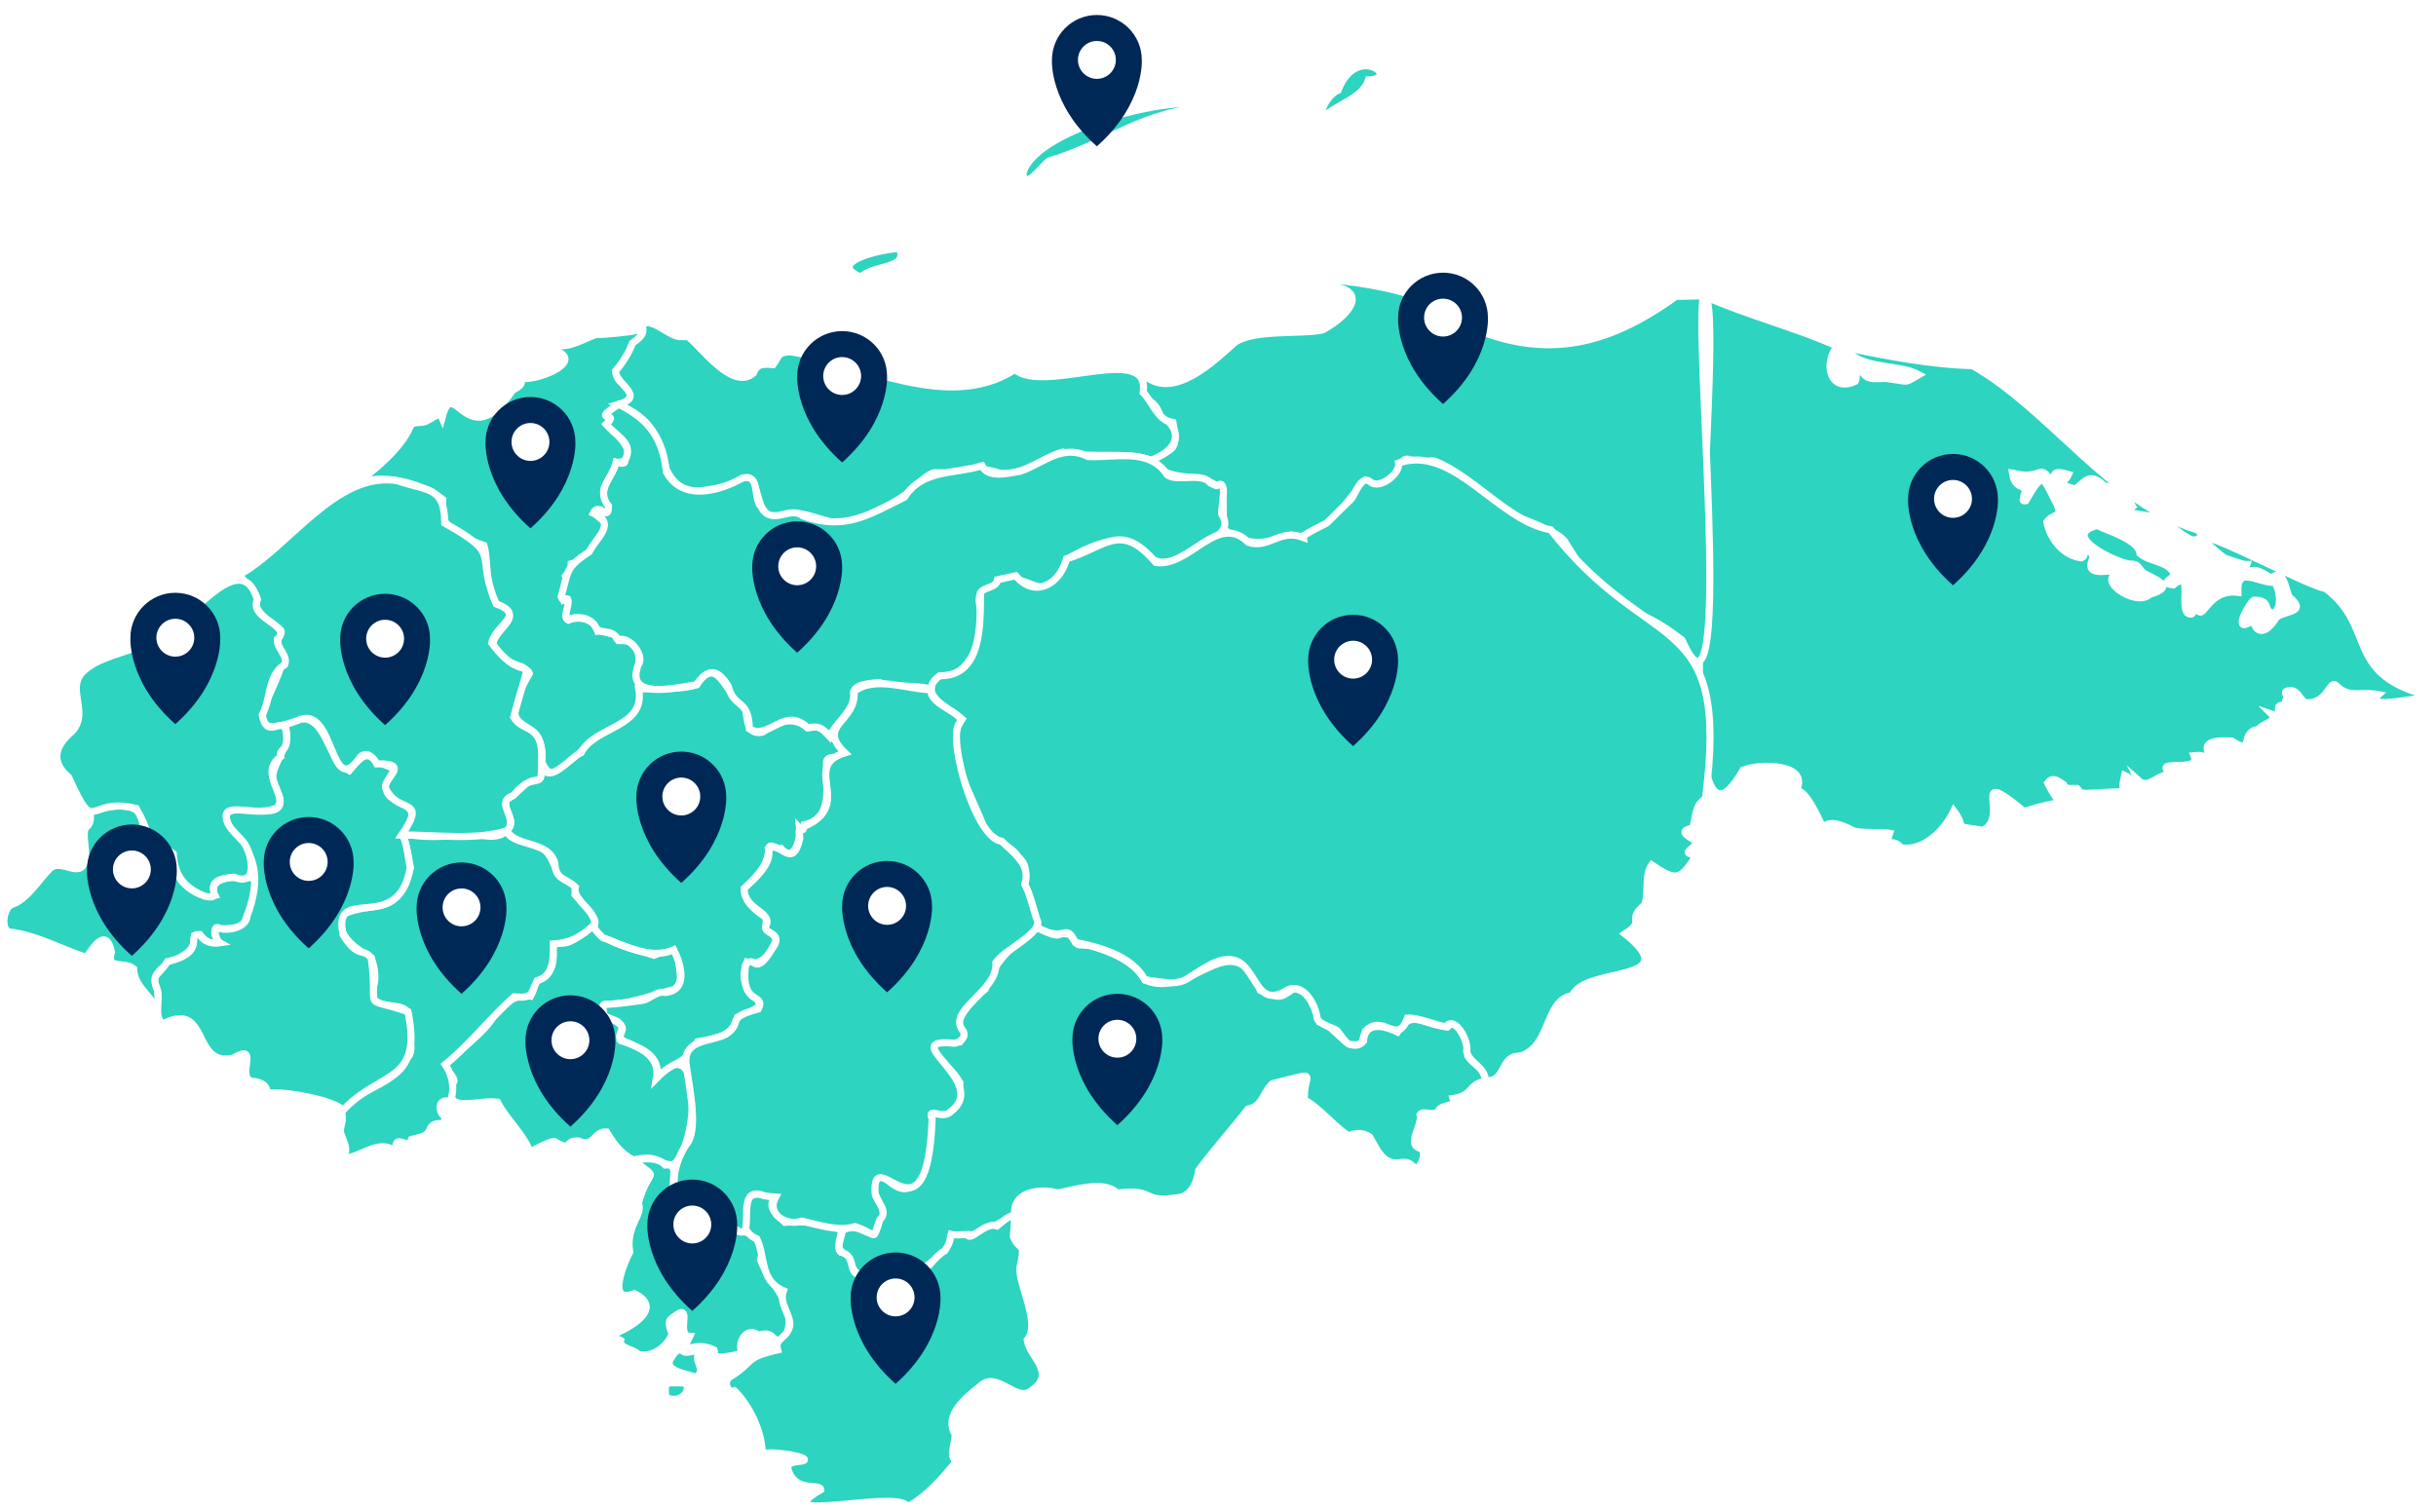 <svg width="4877" height="3027" viewBox="0 0 4877 3027" fill="none" xmlns="http://www.w3.org/2000/svg">
<path d="M708.4 971.7C748.2 942.3 802.1 899.7 821.8 853C826.6 842.1 846.3 849.4 855.2 842.1C863.6 839.3 879.7 823.2 885 836.1C908.7 745.6 934.9 915.7 1026.2 781.4C1035.9 775.8 1050.3 769.7 1041.1 756.5C1065.6 765.8 1164.6 728.7 1119.5 705.4C1116.3 703 1105 694.9 1111.9 691.3C1141.3 697.3 1168.2 678 1194 669.6C1204.1 670.8 1266.8 664.8 1275.3 661.2C1293 624.2 1294.2 673.3 1263.2 695C1252.7 731.2 1211.3 749.3 1255.6 774.2C1272.5 786.7 1258.4 810 1239.9 810C1178.8 849 1245.5 822.5 1215 850.2C1238.3 869.9 1288.6 922.2 1235.1 926.2C1232.7 957.2 1192.1 973.3 1215.8 1003.4C1222.6 1017.1 1220.6 1038 1202.9 1021.1C1165.5 1024.7 1229.5 1043.6 1211.8 1063.3C1185.3 1085 1183.6 1120.8 1143.4 1129.3C1142.2 1145.4 1145.8 1139.4 1132.1 1153.8C1138.5 1170.3 1122.4 1188 1128.1 1201.7C1153.4 1192 1125.3 1235.5 1137.8 1241.9C1159.5 1232.6 1190.1 1239.1 1196.9 1264C1208.6 1262.8 1218.6 1269.6 1230.3 1269.6C1234.7 1274.8 1233.5 1284.1 1243.2 1282.9C1297.5 1280.1 1272.6 1348.1 1280.2 1380.2C1289.9 1427.7 1249.2 1449.8 1213.4 1469.1C1174.4 1468.7 1110.8 1597.8 1085.1 1525.8C1093.1 1417.6 978.1 1490.4 1059.8 1348.4C1057.8 1342 1049.7 1340.3 1045.7 1335.5C910.1 1291.3 1057.8 1246.6 1010.3 1220.9C967.3 1202.8 979.3 1126.4 968.9 1092.2C919.4 1073.7 878 1062.8 886.4 1000.1C845.2 967.2 758.3 944.3 708.4 971.7Z" fill="#2DD4BF" stroke="white" stroke-width="14.173" stroke-miterlimit="10"/>
<path d="M1800.7 497.4C1819.1 539.8 1749.4 528.8 1723.5 554.9C1651.6 524.3 1765.4 498.9 1800.7 497.4Z" fill="#2DD4BF" stroke="white" stroke-width="14.173" stroke-miterlimit="10"/>
<path d="M2047.8 348.2C2069.7 252.1 2391.7 179.5 2414.9 218.1C2300 215.7 2208.9 291.3 2100.8 321.9C2086.5 330.9 2053.3 382.4 2047.8 348.2Z" fill="#2DD4BF" stroke="white" stroke-width="14.173" stroke-miterlimit="10"/>
<path d="M2678.8 180.7C2715.9 85.3 2805.9 158.1 2739.8 160.1C2728.7 196.5 2674.5 209.7 2646.5 236.4C2640.7 219 2662 187.2 2678.8 180.7Z" fill="#2DD4BF" stroke="white" stroke-width="14.173" stroke-miterlimit="10"/>
<path d="M1110.2 2285.8C1100.1 2285 1070.4 2302.3 1061.1 2306.3C1047.4 2270.5 1013.2 2240.7 995.9 2206.9C954.9 2201.3 880.5 2234.6 909 2163.9C908.2 2153 886.5 2137.8 893.7 2129.3C920.2 2101.9 972.9 2065.8 990.2 2031.2C1007.5 2010.7 1033.6 1989 1062.2 1994.6C1077.9 1966.9 1056.6 1972.9 1092.4 1954.4C1121.8 1925 1095.6 1888 1113.7 1885.2C1138.6 1899.3 1168 1865.1 1186.9 1853.4C1212.6 1891.2 1267.8 1899.3 1309.6 1912.9C1340.6 1901.2 1347.4 1886.3 1359.9 1928.2C1359.5 1947.9 1369.6 1967.2 1350.2 1981.3C1306 1992.2 1259.7 2012.3 1212.2 2010.7C1202.1 2011.1 1208.2 2028 1208.2 2033.6C1273 2058.1 1229.9 2063 1243.2 2083.9C1278.2 2093.6 1322 2114.9 1314.4 2157.9C1411.7 2051.7 1397.3 2299.1 1347.8 2332.1C1313.6 2333.3 1320.9 2310 1267.8 2322.9C1241.7 2308.8 1228.8 2290.3 1214.3 2266.6C1187.4 2265 1191.8 2298.4 1158 2284.7C1128.3 2283 1147.2 2307.5 1110.2 2285.8Z" fill="#2DD4BF" stroke="white" stroke-width="14.173" stroke-miterlimit="10"/>
<path d="M1216 2676C1249.4 2665.5 1335.1 2622.1 1269.9 2590.3C1213.6 2612.4 1249.4 2529.2 1260.7 2507C1252.3 2453.5 1288.4 2433 1278 2409.2C1299.7 2331.6 1323 2367.8 1268.7 2323.5C1288 2319.5 1317.4 2316.7 1331.9 2332.8C1375.3 2328.8 1313.4 2397.2 1384.6 2422.5C1422.8 2421.7 1449.8 2445 1479.9 2465.9C1507.3 2463.5 1532.6 2492.8 1522.5 2522.6C1541.8 2574.5 1598.9 2613.1 1573.6 2674.6C1545 2702.8 1555.9 2660.1 1518.1 2673.8C1497.6 2655.7 1475.1 2685.1 1485.1 2707.6C1478.3 2715.7 1417.9 2723.7 1418.7 2708.4C1422.3 2706.8 1432.8 2711.6 1430 2703.6C1382.9 2679.1 1356.4 2728.5 1380.9 2675.9C1350.3 2674.3 1391.8 2601.1 1345.9 2639.3C1334.2 2645.3 1342.7 2662.6 1345.5 2671.1C1336.3 2696.8 1304.9 2720.2 1276.7 2711.3C1268.3 2700.8 1238.9 2700.8 1242.5 2683.9C1235.7 2679.6 1223.3 2680.4 1216 2676ZM1373.3 2769.3C1385.4 2793.4 1351.2 2811.9 1332.7 2796.7C1330.3 2763.7 1332.3 2769.3 1373.3 2769.3ZM1368.1 2706.1C1377.3 2713.7 1407.5 2694.4 1408.3 2708.5C1376.5 2716.9 1421.2 2741.9 1392.2 2758C1377.3 2750.4 1330.3 2747.1 1341.5 2722.2C1347.2 2713.4 1355.2 2696.5 1368.1 2706.1Z" fill="#2DD4BF" stroke="white" stroke-width="14.173" stroke-miterlimit="10"/>
<path d="M22.6 1866.7C-0.7 1867.1 6.5 1817.6 23.4 1811.2C54.8 1801.1 77.3 1760.9 101 1738C124.3 1718.3 165 1764.6 171 1717.9C173.8 1705 164.6 1669.6 171 1658C180.7 1651.6 183.9 1637.1 178.6 1627C209.2 1616.5 266.3 1599.6 284.8 1635.9C280.4 1684.2 363.6 1693.8 351.6 1741.7C359.6 1771.1 401.5 1800.8 430.4 1793.2C413.9 1760.6 462.6 1752.6 484.7 1759.4C544.2 1743.7 494.4 1824.2 490.3 1847.1C471 1873.2 404.2 1841.5 440.8 1888.5C403 1895.7 409.4 1866 390.1 1873.2C395.3 1931.9 287.5 1919.9 315.7 1983.4C316.9 1995.1 317.7 2019.6 316.5 2030.9C308.1 1994.7 269 1979.8 267.4 1939.6C248.9 1924.7 211.1 1942.4 223.2 1906.2C212.3 1856.7 188.2 1894.9 172.9 1917.1C123.9 1901.3 74 1873.1 22.6 1866.7Z" fill="#2DD4BF" stroke="white" stroke-width="14.173" stroke-miterlimit="10"/>
<path d="M685.5 2318.8C700.8 2303.5 685.5 2282.2 681.1 2265.7C682.3 2252 690.4 2236.3 681.1 2223.9C712.1 2182.5 797.8 2168.8 814.6 2118.9C833.1 2104 814.2 2067.8 816.6 2047.7C827.1 2008.3 784.4 2018.3 761.9 2009.9C717.3 1987.8 768.3 1991.4 743.4 1917.8C714.4 1900.9 671.4 1874.8 684.3 1831.3C760.7 1799.5 790.9 1839.7 821.5 1737.2C803.8 1628.2 781.3 1694.6 945.8 1668.4C968.3 1674 996.1 1680.9 1014.6 1663.6C1023 1684.9 1051.2 1684.5 1069.7 1690.5C1117.6 1705.8 1099.1 1750.8 1144.1 1768.1C1153 1772.5 1153 1782.6 1151.3 1791.4C1163 1803.9 1193.1 1832.4 1190.7 1850.9C1162.9 1877 1140 1888.3 1107.8 1890.3C1108.2 1916.9 1108.6 1955.1 1075.6 1963.5C1061.9 1990.4 1068 1999.3 1029.3 1996.1C983 2036.7 939.2 2093.4 891.3 2131.7C906.6 2153.8 911 2182.4 901 2206.1C878.1 2197.3 875.3 2225.4 890.5 2235.9C893.7 2260 872 2241.1 861.9 2258.8C855.5 2277.7 839.4 2276.9 823.7 2281.7C819.3 2296.2 812 2288.1 800.8 2286.5C787.1 2283.7 798.8 2305.8 785.9 2301.4C752.6 2282.6 718.4 2320.8 685.5 2318.8Z" fill="#2DD4BF" stroke="white" stroke-width="14.173" stroke-miterlimit="10"/>
<path d="M4873.3 1395.6C4860 1392 4724.5 1425.4 4761.9 1390.8C4724.9 1384 4706.4 1398 4680.2 1375.9C4662.9 1353.8 4665.3 1408.5 4616.6 1407.3C4600.9 1399.7 4600.9 1377.1 4577.6 1384C4572.4 1387.2 4578.4 1392.9 4580.4 1396.1C4574.4 1400.9 4574.8 1411.8 4574.4 1418.6C4569.2 1415 4567.6 1408.9 4562.3 1415C4558.3 1432.3 4572.4 1438.3 4547.8 1429.9C4562.3 1444.4 4529.7 1448 4522.5 1460.1C4480.7 1466.5 4516.5 1514.4 4467.8 1483.8C4384.1 1479 4437.2 1516.8 4419.1 1524C4416.7 1511.5 4402.6 1511.9 4392.6 1513.1C4408.7 1550.9 4298.9 1515.1 4350 1552.1C4320.2 1545.7 4303.3 1583.1 4280.8 1562.6C4294.1 1589.5 4262.7 1555.8 4253.9 1552.1C4252.3 1560.2 4246.3 1577.8 4253.9 1584.7L4176.7 1588.7C4158.2 1587.5 4167.8 1586.7 4157.8 1578.6C4149.8 1578.2 4134.5 1582.2 4131.7 1571.4C4121.6 1564.2 4109.2 1554.1 4099.5 1567.8C4127.3 1625.3 4141.3 1595.2 4052.4 1624.9C3939.4 1532 4025.5 1633.8 3970.3 1662.7C3903.9 1652.2 3940.5 1662.7 3911.6 1623.7C3892.7 1663.5 3852.1 1704.2 3806.2 1697.7C3785.3 1672 3769.6 1708.6 3783.3 1668.3C3772.4 1665.9 3718.9 1669.1 3708.9 1662.7C3693.2 1654.6 3664.7 1640.2 3649.4 1656.7C3638.1 1634.2 3617.2 1584.7 3596.7 1582.3C3622.8 1528.4 3523.1 1528.4 3489.7 1542.1C3320.8 1838.2 3456.3 651.9 3414.9 594C3492.5 629.4 3602 658 3678.4 693.4C3650.2 726 3663.1 787.9 3714.6 763.4C3718.2 757 3713.8 734.4 3727.1 740.1C3736 767.9 3763.3 754.2 3784.2 759C3823.6 763.8 3810.3 768.3 3841.7 750.2C3799.5 727.3 3721.4 741.8 3694.1 695.5C3769.7 712 3871.9 730.9 3949.1 732.1C4105.6 821.4 4223.8 1008 4400.4 1061.5C4411.7 1074 4404.4 1081.6 4389.5 1081.2C4368.6 1075.2 4346.9 1047.4 4324.3 1044.6C4317.5 1024.9 4239.4 1035.8 4269.6 1014C4253.1 986.2 4240.6 977.4 4212.9 973C4173.9 934.4 4165.8 987.5 4146.9 977C4113.1 966.1 4131.6 972.2 4141.3 950C4083 932.3 4132.4 982.2 4132.4 999.9C4116.3 1012.4 4107.5 940 4084.5 946C4060.4 953.6 4053.1 952.4 4029 947.6C4034.6 986.6 4062.8 964.5 4051.9 993.1C4051.9 998.3 4046.7 1004.4 4055.5 1002.8C4091.3 942.5 4088.5 952.1 4118.3 1010.4C4130 1037.4 4109.4 1028.1 4097.8 1045.4C4104.6 1079.2 4131.2 1113 4167 1117C4179.5 1112.2 4169 1093.7 4167 1085.6C4177.5 1092.8 4189.1 1104.5 4190.3 1117.4C4166.2 1166.1 4248.2 1131.1 4247.8 1146.8C4189.1 1154.8 4274.4 1217.6 4304.1 1190.2C4356.8 1174.1 4317 1162 4290.4 1146.8C4280.3 1136.3 4280.7 1128.3 4263.4 1129.5C4230.8 1124.3 4123.4 1070.8 4199 1052.3C4218.7 1062.8 4281.1 1080.1 4284.3 1108.2C4305.6 1127.1 4342.6 1121.9 4354.3 1152.4C4343 1160.8 4326.9 1168.9 4351.1 1171.3C4396.2 1133.1 4356.3 1234.1 4387.7 1229.6C4394.9 1225.2 4386.9 1210.3 4397.4 1213.1C4409.5 1255.3 4415.9 1178.1 4480.3 1186.1C4477.9 1133.4 4515.7 1164 4549.9 1166.4C4556.7 1164.4 4571.2 1161.6 4558.3 1173.6C4564.3 1188.1 4569.2 1221.1 4549.9 1227.9C4529 1221.9 4548.3 1201.4 4512.5 1201.8C4502 1208.6 4470.3 1267.4 4504.1 1246.4C4497.7 1239.6 4498.1 1222.3 4509.7 1224.3C4509.7 1271.8 4534.6 1274.2 4557.6 1236C4577.3 1221.1 4620.4 1227.2 4582.5 1194.6C4575.3 1177.7 4572 1137.1 4546.7 1157.6C4533 1149.2 4513.7 1134.3 4498.4 1147.1C4491.2 1142.7 4496.4 1136.6 4498.4 1130.6C4490.4 1131 4459.8 1119.7 4452.1 1116.5C4306.1 1001.1 4615.4 1174 4656 1178.4C4761 1257.3 4689.4 1354.6 4873.3 1395.6Z" fill="#2DD4BF" stroke="white" stroke-width="14.173" stroke-miterlimit="10"/>
<path d="M2975.1 2165.5C2938.9 2169.5 2951.8 2193.2 2909.1 2199.7C2915.9 2219.4 2887.8 2208.1 2878.9 2225.4C2867.2 2236.3 2850.7 2222.2 2843.1 2231.8C2849.1 2252.3 2812.9 2294.5 2845.9 2299.8C2855.2 2312.7 2846.7 2332.4 2835 2341.2C2825.7 2332.8 2821.3 2325.9 2806.8 2327.5C2769 2335.6 2757.7 2302.6 2742 2276.4C2727.9 2267.2 2714.6 2268.4 2699.8 2274C2676.5 2261.1 2638.7 2215.7 2611.7 2202.8C2608.1 2147.7 2647.9 2145.3 2547.7 2169.8C2528.4 2186.3 2528.8 2214.8 2498.6 2220.9C2472.9 2253.9 2425 2309 2400 2343.2C2396 2368.9 2384.7 2397.5 2354.1 2398.7C2283.3 2408.8 2314.3 2379 2237 2389C2207.6 2362.1 2150.9 2383.8 2116.7 2388.6C2080.9 2378.9 2025.8 2386.2 2031.4 2434.5C1989.2 2452.2 1952.2 2484.4 1905.9 2472.3C1907.1 2519.4 1846.4 2521.8 1840.7 2560.4C1819.8 2591.4 1769.9 2618.3 1763.5 2561.6C1726.9 2545.5 1714 2568.8 1699.5 2518.6C1669.7 2496.5 1680.2 2498.1 1686.6 2463.9C1725.2 2439.4 1749.8 2502.5 1760.6 2442.6C1783.1 2417.3 1736.5 2399.2 1753.8 2358.5C1763.1 2339.2 1786.8 2383.4 1813.7 2380.2C1868.4 2370.9 1855.9 2280 1865.2 2239.8C1849.5 2206.8 1918.7 2273.2 1921.9 2168.2C1897.8 2123.1 1812.1 2081.3 1921.9 2086.1C1929.5 2073.6 1934.4 2061.6 1915.5 2058.7C1919.9 2031.8 1948.9 1997.2 1972.2 1980.7C1987.1 1929.2 2030.9 1887 2076.8 1858C2133.9 1884.9 2107.4 1864.8 2142 1870.9C2162.1 1897.4 2149.2 1890.2 2182.2 1893.4C2223.2 1905.1 2271.5 1924.8 2292.8 1963C2387.3 2002.4 2467.4 1845.1 2523.3 1983.1C2559.5 1997.6 2560.7 2001.2 2588.9 1979.9C2623.9 1981.9 2631.5 2019.7 2641.6 2045.9C2672.6 2051.5 2700.3 2115.5 2729.7 2084.9C2732.5 2043.9 2772.3 2053.9 2797.7 2066.4C2828.3 2020.9 2841.1 2049.5 2897.9 2056.3C2918.4 2033.4 2942.6 2094.5 2938.9 2114.6C2954.9 2139 2965 2125.7 2975.1 2165.5Z" fill="#2DD4BF" stroke="white" stroke-width="14.173" stroke-miterlimit="10"/>
<path d="M2292.4 752.8C2350.7 801.1 2430.4 722.6 2472.6 685.2C2511.6 659.1 2604.9 669.9 2648 660.7C2706.3 628.9 2745.3 574.6 2648 572.6C2550.2 538.4 2913.1 579 2878.5 634.9C2898.2 613.2 2902.2 628.5 2923.1 645.8C3082.8 722.2 3211.9 697.3 3355.1 593.5L3414.2 592.3C3381.2 572.2 3480.2 1536 3367.5 1281.7C3244.4 1185.6 3241.2 1262 3132.6 1084.2C3118.5 1063.3 3042.5 1037.5 3019.6 1028.7C2987.4 998.5 2917.8 941 2876.8 925.3C2859.1 916 2847.8 935.4 2832.1 926.5C2807.6 906 2803.5 934.1 2793.1 948.6C2774.2 967.5 2756.5 976.8 2732.8 962.7C2713.9 982.4 2681.7 1029.9 2657.2 1047.6C2636.3 1056 2605.7 1085 2584.4 1071.7C2537.7 1088.6 2493.9 1096.2 2452.1 1061.2C2443.7 1047.5 2457.7 951 2436.4 973.1C2394.2 942.9 2338.3 969.9 2305.3 921.2C2348.7 897.1 2359.6 902.7 2348.3 846C2311.7 838 2329.8 829.5 2308.1 807.8C2287.2 794.7 2281.6 768.9 2292.4 752.8Z" fill="#2DD4BF" stroke="white" stroke-width="14.173" stroke-miterlimit="10"/>
<path d="M1014.5 1663.5C1037 1641.8 1004.4 1623.7 1014.5 1600.8C1026.2 1594.8 1046.7 1576.3 1055.1 1565.4C1089.7 1564.2 1082.8 1552.5 1083.7 1524.8C1091.7 1581.9 1142 1516 1163.3 1507.1C1191.9 1453.2 1293.2 1457.6 1278.7 1379.2C1307.7 1379.2 1367.6 1380.8 1394.5 1371.2C1437.9 1303.6 1455.2 1399.4 1491 1415C1498.2 1436.7 1491.8 1472.9 1526.4 1466.1C1553.8 1445.6 1586.3 1431.5 1616.9 1457.3C1643 1454.5 1639.4 1453.3 1661.6 1475C1677.3 1479.4 1702.2 1505.2 1678.1 1515.6C1670.5 1517.2 1657.2 1514.8 1654.8 1524.5C1652 1570 1671.3 1638.3 1609.8 1651.6C1608.2 1657.6 1608.6 1666.5 1600.9 1658.4C1603.3 1679.3 1589.6 1730 1563.9 1699.4C1555.5 1702.6 1542.6 1686.5 1538.6 1698.6C1540.2 1767 1439.2 1775.4 1534.6 1837.8C1530.6 1867.6 1539.4 1858.7 1555.1 1880.4C1543 1907.8 1526.9 1935.9 1495.2 1926.7C1464.2 2005.9 1578.9 1999.1 1476.7 2036.9C1467.4 2076.3 1430 2079.9 1396.7 2086C1361.7 2141.5 1356.1 2117.4 1315.4 2158C1323 2108.5 1275.6 2097.7 1241.4 2081.2C1240.6 2063.5 1255.1 2061.5 1236.2 2045.4L1209.3 2034.1C1209.3 2027.7 1202.5 2010.4 1214.5 2011.2C1234.6 2010.4 1264.8 2006.4 1285.7 2003.2C1302.2 2000.4 1315.5 1983.1 1331.6 1987.5C1378.3 1983.1 1363.8 1931.6 1348.9 1901.8C1303.4 1922.3 1252.4 1894.2 1206.5 1877.3C1174.3 1846.7 1202.1 1858.4 1185.6 1832.6C1177.1 1816.5 1146.2 1796 1151.8 1776.3C1133.3 1757.8 1112 1762.6 1110.8 1728C1097 1682.4 1035.4 1698.1 1014.5 1663.5Z" fill="#2DD4BF" stroke="white" stroke-width="14.173" stroke-miterlimit="10"/>
<path d="M534.2 2189.7C537 2171.6 517.3 2165.2 502.8 2165.2C473 2154.3 521.3 2086.4 466.6 2118.9C382.9 2137 419.1 2002.2 326.2 2050.1C306.9 2037.2 321 2002.2 315.3 1982.5C301.6 1948.3 317.3 1955.1 335 1925.8C417.5 1905.7 369.6 1870.3 399.8 1871.1C407.8 1886 424.7 1890.4 440.4 1888C431.1 1882.8 423.5 1848.2 440.4 1859.4C458.5 1864.2 493.1 1857 494.7 1834.1C523.3 1756.5 511.6 1710.2 462.1 1660.7C412.6 1576.2 582.8 1665.9 558.6 1592.3C517.6 1540.4 590 1505.8 570.3 1451.9C654 1401.2 648.7 1519.9 699 1543.2C744.9 1488.1 732 1522.7 791.9 1539.2C722.7 1630.9 877.2 1581 804.8 1672.3C814.1 1680.7 818.5 1726.2 821.3 1737.9C796.8 1875.5 664.4 1767.3 686.9 1871.8C717.9 1921.7 726.7 1896.3 743.2 1918.5C758.9 2032.3 719.5 1992.1 816.8 2025.9C846.6 2169.9 761.7 2143 686.5 2223.4C672.2 2202.9 561.2 2182.8 534.2 2189.7Z" fill="#2DD4BF" stroke="white" stroke-width="14.173" stroke-miterlimit="10"/>
<path d="M1285.2 647.4C1312.6 638.6 1339.5 675.2 1364.8 674.4C1348.3 654.3 1376.5 646.6 1391.7 635.8C1387.7 645.5 1361.1 666.8 1378 674.4C1406.2 696.9 1466.9 782.6 1508.3 747.2C1515.9 727.1 1529.2 728.7 1547.7 730.3C1560.6 713.4 1555.7 705 1583.5 704.6C1724.3 727.1 1899.3 826.5 2031.6 740C2090.3 790.3 2304.3 684.1 2288.6 785.9C2305.5 803.2 2317.2 836.2 2339.7 844.2C2370.7 877.6 2344.9 906.1 2304.7 921.4C2248 902.9 2186 919.4 2127.7 905.3C2085.9 917 2047.2 954 2001.4 947.5C1943.1 928.6 1933.8 948.3 1874.7 946.7C1862.2 943.9 1838.9 968 1830.9 974.9C1808 1001 1711.8 1050.9 1678.4 1047.7C1641 1043.7 1591.9 1013.1 1559.7 1036.4C1502.2 1037.2 1530.3 953.1 1486.1 957.6C1456.7 978.1 1412.1 982.1 1376.7 985.4C1291.4 934.7 1358.2 861.9 1237.9 810C1295 793.1 1231.5 769.4 1232.3 742.8C1246.4 726.7 1258.8 707 1266.1 687.3C1283.6 673.6 1291.2 670 1285.2 647.4Z" fill="#2DD4BF" stroke="white" stroke-width="14.173" stroke-miterlimit="10"/>
<path d="M1239 809.6C1300.5 840.6 1326.7 878 1334.3 945.2C1366.5 1004.3 1439.3 983.8 1486.8 957.3C1522.2 948.5 1507.7 995.9 1522.6 1013.2C1545.1 1056.2 1580.5 1011.2 1607.9 1033.3C1692 1062.7 1737.4 1031.7 1811 995.5C1846.4 939.2 1910.4 950 1965.9 932.7C1978.8 959.2 2019.4 947.2 2042.7 943.6C2089.4 927.5 2126 888.1 2178.3 914.2C2233.4 917 2301 895.7 2337.2 951.2C2357.7 965.7 2404.4 944.4 2423.7 967.3C2427.7 968.5 2434.2 974.1 2437.4 972.1C2459.5 957.2 2443.8 1020.8 2445.8 1029.2C2466.7 1061 2432.5 1078.7 2407.2 1089.9C2250.7 1201.7 2335.2 1006.2 2135.7 1119.7C2093.9 1228.7 2065.7 1141.8 1997.3 1161.5C1990.9 1185.2 1958.7 1170.3 1960.3 1204.5C1969.6 1256.4 1959.9 1317.1 1914.8 1348.5C1883.8 1359.8 1878.6 1343.3 1862.9 1379.5C1831.5 1371.1 1790.9 1377.1 1759.9 1366.6C1745.8 1368.6 1704.4 1369 1709.2 1391.5C1709.6 1424.5 1674.2 1445.4 1661.3 1474.8C1644 1454.7 1638 1454.3 1616.7 1457.1C1570.8 1412.9 1539.5 1483.2 1500.4 1459.5C1498.4 1396.8 1470.2 1420.9 1457.8 1373.8C1436.9 1339.2 1416.8 1337.6 1394.6 1371C1354 1377 1251.4 1403.2 1277.5 1331.6C1292 1313.1 1259.8 1272.5 1237.7 1281.3C1223.6 1255.1 1198.3 1274.5 1190.6 1251.9C1178.1 1235.4 1154.4 1233 1136.3 1240.6C1126.2 1236.6 1141.9 1208.8 1136.3 1199.2C1129.9 1196.8 1127 1205.2 1123.4 1194.8C1138.7 1141.3 1131.4 1137.3 1179.7 1104.7C1194.6 1075.3 1235.2 1048 1187.8 1027.5C1198.7 1003.8 1217.6 1047.6 1218.4 1013.4C1191.9 980 1225.6 959.1 1233.7 925.3C1238.1 926.5 1252.6 931.3 1251 922.5C1270.7 886.3 1232.5 873.8 1213.6 849.3C1244.6 821.6 1177.8 848.6 1239 809.6Z" fill="#2DD4BF" stroke="white" stroke-width="14.173" stroke-miterlimit="10"/>
<path d="M479.5 1150.7C578.9 1095.6 671.8 943.9 794.9 962.4C856.4 984.1 889.4 972.5 890.6 1047.7C1010.1 1114.9 948.9 1104.8 993.2 1209C1053.9 1231.9 993.2 1249.6 984.3 1287.4C1060.3 1390 1071.6 1273.7 1028.5 1435.8C1045.4 1467.6 1089.2 1446.7 1084 1525.1C1084.8 1592.7 1078.4 1533.5 1027.3 1593.1C988.3 1606.8 1040.6 1640.2 1014.4 1663.5C954.9 1683.2 870.4 1671.6 804.4 1671.9C856.3 1595.5 798.4 1630.5 773.8 1581.8C759.3 1561.3 828.9 1528.3 754.5 1529.5C747.3 1515 730.4 1501.3 718.7 1519.4C661.2 1598.6 669.6 1420.8 603.3 1439.8C435.6 1506.6 596.1 1336 559.9 1300.2C543.8 1267.6 586.4 1268.8 543 1250.7C532.5 1236.6 505.6 1220.9 514.8 1200.8C517.3 1192.5 482.3 1157.5 479.5 1150.7Z" fill="#2DD4BF" stroke="white" stroke-width="14.173" stroke-miterlimit="10"/>
<path d="M178.2 1335.3C209.2 1311.6 280.4 1299.5 313.8 1279.4C372.1 1255.3 481.5 1087.1 515.3 1201C497.6 1239.2 586.5 1251.7 555.1 1280.2C554.3 1299.1 577.2 1312.8 570 1330.9C535.8 1351.4 542.6 1399.7 524.9 1431.5C536.2 1489.4 572.8 1419.4 574 1477.3C574.4 1507.5 557.5 1498.6 561.9 1515.1C516.4 1548.9 577.6 1593.9 555.1 1616.9C517.3 1638.6 444.5 1602 453.3 1639.8C456.1 1659.5 481.5 1676 491.1 1691.7C505.2 1715.8 516 1776.2 469 1756.5C389.8 1761.7 456.5 1804.4 410.3 1794.7C370.9 1779 349.6 1755.7 346.7 1709.4C273.5 1656.7 308.9 1682.5 272.7 1618.9C172.1 1594 193.1 1679.6 137.5 1556.6C99.7 1524.4 111 1491.8 145.1 1463.7C181.8 1421.4 122.3 1370.7 178.2 1335.3Z" fill="#2DD4BF" stroke="white" stroke-width="14.173" stroke-miterlimit="10"/>
<path d="M2062 2786.6C2033 2806.7 1994 2741.9 1960.6 2777.4C1934.5 2797.5 1889.8 2834.1 1911.5 2870.7C1916.3 2879.6 1896.2 2921 1915.5 2924.6C1890.2 2957.6 1851.5 3000.2 1816.5 3017.1C1804 2980.5 1522.5 3054.5 1643.1 2982.9C1641.9 2968.8 1593.6 2990.5 1577.9 2943.5C1573.9 2925 1596.4 2928.2 1608.1 2925C1626.6 2917.8 1539.3 2903.3 1526 2912.1C1526.8 2867.9 1499.5 2813.2 1470.5 2785C1454.8 2789.8 1448.4 2764.9 1461.2 2757.3C1511.9 2725.5 1488.2 2719.1 1556.9 2703C1549.7 2678.9 1575.8 2681.3 1581.4 2653.9C1582.2 2630.2 1558.9 2609.2 1568.5 2584.7C1520.2 2563.8 1532.3 2513.9 1515 2480.5C1490.9 2471.3 1484.4 2447.1 1494.1 2424.2C1486.9 2380.8 1534.7 2388.4 1550.4 2398.9C1535.1 2419.8 1558.4 2434.3 1571.7 2447.6C1608.3 2444 1650.5 2448.8 1685.5 2462.9C1684.3 2472.6 1673.4 2499.5 1683.1 2507.1C1714.9 2516 1696.8 2544.5 1719.7 2553.4C1726.1 2555 1759.1 2552.6 1762.3 2560.6C1787.2 2655.9 1854.8 2523.2 1891.4 2504.7C1918.8 2463.7 1879.7 2475.3 1937.3 2472.1C1942.1 2487.8 1970.7 2446.8 1996 2454.8C2033.8 2423.4 2033 2429.1 2028.6 2475.7C2041.9 2509.1 2054.3 2481.3 2041.9 2538.5C2039.1 2573.1 2084.5 2651.5 2056.4 2683.3C2060.8 2717.4 2118.7 2750.8 2062 2786.6Z" fill="#2DD4BF" stroke="white" stroke-width="14.173" stroke-miterlimit="10"/>
<path d="M3414.2 1600.1C3392.5 1611 3395.3 1640.3 3388.5 1658.4C3353.5 1665.2 3388.1 1676.9 3398.6 1687.4C3379.3 1708.7 3369.2 1706.3 3395.8 1712.7C3363.2 1766.6 3353.2 1762.2 3306.9 1732C3292 1751.7 3301.3 1790.7 3292.8 1811.7C3253.4 1845.1 3297.6 1841.9 3253.4 1870C3378.1 1970.2 3171.3 1934 3148 1993.9C3092.5 2000.7 3105.8 2096.9 3043.4 2114.6C3002 2113.8 3016.4 2166.9 2974.2 2164.1C2973 2135.5 2941.2 2129.5 2936.4 2105.4C2941.2 2084.5 2912.3 2032.2 2894.6 2055.9C2873.7 2052.7 2839.5 2037.4 2817.8 2038.6C2797.3 2095.7 2769.5 2027.7 2733.7 2064.7C2725.3 2084.8 2732.9 2095.3 2701.1 2091.2C2694.3 2088.8 2681 2068.7 2676.6 2063.4C2666.9 2057 2640.4 2051.3 2636.8 2038.5C2634 2012 2609.9 1968.1 2578.5 1981.8C2498 2034.1 2523 1886.9 2428.9 1928.7C2359.7 1964.1 2382.2 1976.6 2292.1 1961.7C2266 1914.2 2202 1896.5 2152.9 1886.9C2131.6 1844.7 2134.8 1890.1 2076.1 1856.7C2074.5 1827.3 2060.8 1795.2 2050 1768.6C2050.8 1744.5 2059.2 1735.6 2038.3 1715.5C2023 1692.2 1987.6 1681.7 1971.1 1661.2C1948.6 1594.8 1883.8 1499.1 1926.1 1440C1900.4 1417.5 1832.4 1390.1 1881.4 1353.1C1967.5 1354.3 1962.2 1246.9 1963.1 1186.6C1970.7 1174.9 1995.3 1177.3 1997.3 1160.9L2033.5 1152.9C2072.5 1199.6 2122.8 1168.2 2135.3 1119.1C2214.1 1095 2243.1 1043.5 2313.9 1126.3C2381.5 1136.8 2437.4 1024.5 2499.3 1086.1C2539.9 1099.4 2562.5 1058.3 2608.7 1076C2607.5 1070 2653.7 1049.9 2657 1046.6L2704.5 999.9C2712.5 992.3 2724.6 950 2743.1 964.5C2761.2 981.8 2803.8 948.4 2800.2 927.1C2910.8 889.3 2996.1 1041.7 3104.7 1061C3305.2 1318.6 3464.5 1212.8 3414.2 1600.1Z" fill="#2DD4BF" stroke="white" stroke-width="14.173" stroke-miterlimit="10"/>
<path d="M1373.3 2128.1C1370.1 2080.2 1424 2086.7 1453.3 2071C1489.5 2046.5 1449.3 2039.2 1518.1 2020.3C1534.6 1987.7 1481.1 2015.9 1492.8 1932.2C1512.1 1908.9 1509.3 1960.4 1546.7 1898.4C1570.8 1865.4 1524.2 1870.2 1533.8 1853.3C1546.7 1825.1 1488.7 1821.9 1489.9 1778.9C1508.8 1760.8 1546.2 1730.2 1538.6 1699.7C1562.3 1682 1586.5 1744.7 1601.3 1678.4C1595.7 1645.8 1607.7 1673.6 1609.4 1655.1C1712 1611.3 1602.2 1534.8 1691.5 1507.5C1633.2 1452 1714.8 1446 1710 1384.8C1750.6 1352.2 1816.2 1380.4 1864.1 1381.2C1860.1 1413.4 1937.7 1428.3 1920.4 1448.4C1896.7 1480.2 1953.4 1679.7 2005.3 1684.5C2030.2 1708.6 2064.8 1732 2051.6 1770.6C2064.1 1793.5 2068.5 1822.9 2078.2 1847.4C2075.4 1874.7 2008.2 1904.1 1993.7 1927.8C1998.5 1985.3 1895.6 2021.9 1927.3 2063.4C1937.4 2075.5 1919.7 2091.2 1906.8 2088.7C1794.2 2079.4 1984 2167.1 1902.8 2226.3C1887.9 2242.8 1855.3 2215 1866.2 2240C1856.5 2511.5 1745.5 2279.8 1752 2390.4C1756 2407.3 1779.4 2425.8 1761.3 2442.7C1744.8 2487.4 1760.9 2472.9 1711.8 2456C1679.6 2466.9 1636.6 2452 1605.2 2445.1C1575.8 2455.6 1533.2 2432.2 1552.9 2396.8C1543.7 2396 1532.8 2396 1523.9 2392.4C1472.8 2377.1 1511.4 2477.3 1480.9 2466.4C1463.6 2457.5 1439.9 2436.2 1423.8 2426.2C1331.7 2435.9 1336.9 2340.5 1377.5 2287C1398.3 2253.2 1377.3 2163.9 1373.3 2128.1Z" fill="#2DD4BF" stroke="white" stroke-width="14.173" stroke-miterlimit="10"/>
<g filter="url(#filter0_d_904_1157)">
<path d="M351.167 1288.3C373.892 1288.3 392.315 1269.88 392.315 1247.15C392.315 1224.43 373.892 1206 351.167 1206C328.441 1206 310.018 1224.43 310.018 1247.15C310.018 1269.88 328.441 1288.3 351.167 1288.3Z" fill="white"/>
<path d="M440.915 1246.88C440.915 1197.21 400.639 1157 351.032 1157C301.359 1157 261.083 1197.28 261.083 1246.88C261.083 1246.88 254.84 1334.89 350.965 1420C447.225 1334.89 440.915 1246.88 440.915 1246.88ZM351.032 1284.88C330.089 1284.88 313.106 1267.89 313.106 1246.95C313.106 1226.01 330.089 1209.02 351.032 1209.02C371.976 1209.02 388.959 1226.01 388.959 1246.95C388.959 1267.89 371.976 1284.88 351.032 1284.88Z" fill="#002857"/>
</g>
<g filter="url(#filter1_d_904_1157)">
<path d="M1062.17 896.3C1084.89 896.3 1103.32 877.877 1103.32 855.151C1103.32 832.425 1084.89 814.003 1062.17 814.003C1039.44 814.003 1021.02 832.425 1021.02 855.151C1021.02 877.877 1039.44 896.3 1062.17 896.3Z" fill="white"/>
<path d="M1151.92 854.883C1151.92 805.209 1111.64 765 1062.03 765C1012.36 765 972.083 805.276 972.083 854.883C972.083 854.883 965.84 942.886 1061.97 1028C1158.23 942.886 1151.92 854.883 1151.92 854.883ZM1062.03 892.877C1041.09 892.877 1024.11 875.894 1024.11 854.95C1024.11 834.006 1041.09 817.023 1062.03 817.023C1082.98 817.023 1099.96 834.006 1099.96 854.95C1099.96 875.894 1082.98 892.877 1062.03 892.877Z" fill="#002857"/>
</g>
<g filter="url(#filter2_d_904_1157)">
<path d="M1776.17 1825.3C1798.89 1825.3 1817.32 1806.88 1817.32 1784.15C1817.32 1761.43 1798.89 1743 1776.17 1743C1753.44 1743 1735.02 1761.43 1735.02 1784.15C1735.02 1806.88 1753.44 1825.3 1776.17 1825.3Z" fill="white"/>
<path d="M1865.92 1783.88C1865.92 1734.21 1825.64 1694 1776.03 1694C1726.36 1694 1686.08 1734.28 1686.08 1783.88C1686.08 1783.88 1679.84 1871.89 1775.97 1957C1872.23 1871.89 1865.92 1783.88 1865.92 1783.88ZM1776.03 1821.88C1755.09 1821.88 1738.11 1804.89 1738.11 1783.95C1738.11 1763.01 1755.09 1746.02 1776.03 1746.02C1796.98 1746.02 1813.96 1763.01 1813.96 1783.95C1813.96 1804.89 1796.98 1821.88 1776.03 1821.88Z" fill="#002857"/>
</g>
<g filter="url(#filter3_d_904_1157)">
<path d="M1386.17 2463.3C1408.89 2463.3 1427.32 2444.88 1427.32 2422.15C1427.32 2399.43 1408.89 2381 1386.17 2381C1363.44 2381 1345.02 2399.43 1345.02 2422.15C1345.02 2444.88 1363.44 2463.3 1386.17 2463.3Z" fill="white"/>
<path d="M1475.92 2421.88C1475.92 2372.21 1435.64 2332 1386.03 2332C1336.36 2332 1296.08 2372.28 1296.08 2421.88C1296.08 2421.88 1289.84 2509.89 1385.97 2595C1482.23 2509.89 1475.92 2421.88 1475.92 2421.88ZM1386.03 2459.88C1365.09 2459.88 1348.11 2442.89 1348.11 2421.95C1348.11 2401.01 1365.09 2384.02 1386.03 2384.02C1406.98 2384.02 1423.96 2401.01 1423.96 2421.95C1423.96 2442.89 1406.98 2459.88 1386.03 2459.88Z" fill="#002857"/>
</g>
<g filter="url(#filter4_d_904_1157)">
<path d="M2237.17 2091.3C2259.89 2091.3 2278.32 2072.88 2278.32 2050.15C2278.32 2027.43 2259.89 2009 2237.17 2009C2214.44 2009 2196.02 2027.43 2196.02 2050.15C2196.02 2072.88 2214.44 2091.3 2237.17 2091.3Z" fill="white"/>
<path d="M2326.92 2049.88C2326.92 2000.21 2286.64 1960 2237.03 1960C2187.36 1960 2147.08 2000.28 2147.08 2049.88C2147.08 2049.88 2140.84 2137.89 2236.97 2223C2333.23 2137.89 2326.92 2049.88 2326.92 2049.88ZM2237.03 2087.88C2216.09 2087.88 2199.11 2070.89 2199.11 2049.95C2199.11 2029.01 2216.09 2012.02 2237.03 2012.02C2257.98 2012.02 2274.96 2029.01 2274.96 2049.95C2274.96 2070.89 2257.98 2087.88 2237.03 2087.88Z" fill="#002857"/>
</g>
<g filter="url(#filter5_d_904_1157)">
<path d="M1364.17 1606.3C1386.89 1606.3 1405.32 1587.88 1405.32 1565.15C1405.32 1542.43 1386.89 1524 1364.17 1524C1341.44 1524 1323.02 1542.43 1323.02 1565.15C1323.02 1587.88 1341.44 1606.3 1364.17 1606.3Z" fill="white"/>
<path d="M1453.92 1564.88C1453.92 1515.21 1413.64 1475 1364.03 1475C1314.36 1475 1274.08 1515.28 1274.08 1564.88C1274.08 1564.88 1267.84 1652.89 1363.97 1738C1460.23 1652.89 1453.92 1564.88 1453.92 1564.88ZM1364.03 1602.88C1343.09 1602.88 1326.11 1585.89 1326.11 1564.95C1326.11 1544.01 1343.09 1527.02 1364.03 1527.02C1384.98 1527.02 1401.96 1544.01 1401.96 1564.95C1401.96 1585.89 1384.98 1602.88 1364.03 1602.88Z" fill="#002857"/>
</g>
<g filter="url(#filter6_d_904_1157)">
<path d="M1142.17 2094.3C1164.89 2094.3 1183.32 2075.88 1183.32 2053.15C1183.32 2030.43 1164.89 2012 1142.17 2012C1119.44 2012 1101.02 2030.43 1101.02 2053.15C1101.02 2075.88 1119.44 2094.3 1142.17 2094.3Z" fill="white"/>
<path d="M1231.92 2052.88C1231.92 2003.21 1191.64 1963 1142.03 1963C1092.36 1963 1052.08 2003.28 1052.08 2052.88C1052.08 2052.88 1045.84 2140.89 1141.97 2226C1238.23 2140.89 1231.92 2052.88 1231.92 2052.88ZM1142.03 2090.88C1121.09 2090.88 1104.11 2073.89 1104.11 2052.95C1104.11 2032.01 1121.09 2015.02 1142.03 2015.02C1162.98 2015.02 1179.96 2032.01 1179.96 2052.95C1179.96 2073.89 1162.98 2090.88 1142.03 2090.88Z" fill="#002857"/>
</g>
<g filter="url(#filter7_d_904_1157)">
<path d="M924.167 1828.3C946.892 1828.3 965.315 1809.88 965.315 1787.15C965.315 1764.43 946.892 1746 924.167 1746C901.441 1746 883.018 1764.43 883.018 1787.15C883.018 1809.88 901.441 1828.3 924.167 1828.3Z" fill="white"/>
<path d="M1013.92 1786.88C1013.92 1737.21 973.639 1697 924.032 1697C874.359 1697 834.083 1737.28 834.083 1786.88C834.083 1786.88 827.84 1874.89 923.965 1960C1020.23 1874.89 1013.92 1786.88 1013.92 1786.88ZM924.032 1824.88C903.089 1824.88 886.106 1807.89 886.106 1786.95C886.106 1766.01 903.089 1749.02 924.032 1749.02C944.976 1749.02 961.959 1766.01 961.959 1786.95C961.959 1807.89 944.976 1824.88 924.032 1824.88Z" fill="#002857"/>
</g>
<g filter="url(#filter8_d_904_1157)">
<path d="M618.167 1737.3C640.892 1737.3 659.315 1718.88 659.315 1696.15C659.315 1673.43 640.892 1655 618.167 1655C595.441 1655 577.018 1673.43 577.018 1696.15C577.018 1718.88 595.441 1737.3 618.167 1737.3Z" fill="white"/>
<path d="M707.915 1695.88C707.915 1646.21 667.639 1606 618.032 1606C568.359 1606 528.083 1646.28 528.083 1695.88C528.083 1695.88 521.84 1783.89 617.965 1869C714.225 1783.89 707.915 1695.88 707.915 1695.88ZM618.032 1733.88C597.089 1733.88 580.106 1716.89 580.106 1695.95C580.106 1675.01 597.089 1658.02 618.032 1658.02C638.976 1658.02 655.959 1675.01 655.959 1695.95C655.959 1716.89 638.976 1733.88 618.032 1733.88Z" fill="#002857"/>
</g>
<g filter="url(#filter9_d_904_1157)">
<path d="M264.167 1752.3C286.892 1752.3 305.315 1733.88 305.315 1711.15C305.315 1688.43 286.892 1670 264.167 1670C241.441 1670 223.018 1688.43 223.018 1711.15C223.018 1733.88 241.441 1752.3 264.167 1752.3Z" fill="white"/>
<path d="M353.915 1710.88C353.915 1661.21 313.639 1621 264.032 1621C214.359 1621 174.083 1661.28 174.083 1710.88C174.083 1710.88 167.84 1798.89 263.965 1884C360.225 1798.89 353.915 1710.88 353.915 1710.88ZM264.032 1748.88C243.089 1748.88 226.106 1731.89 226.106 1710.95C226.106 1690.01 243.089 1673.02 264.032 1673.02C284.976 1673.02 301.959 1690.01 301.959 1710.95C301.959 1731.89 284.976 1748.88 264.032 1748.88Z" fill="#002857"/>
</g>
<g filter="url(#filter10_d_904_1157)">
<path d="M771.167 1290.3C793.892 1290.3 812.315 1271.88 812.315 1249.15C812.315 1226.43 793.892 1208 771.167 1208C748.441 1208 730.018 1226.43 730.018 1249.15C730.018 1271.88 748.441 1290.3 771.167 1290.3Z" fill="white"/>
<path d="M860.915 1248.88C860.915 1199.21 820.639 1159 771.032 1159C721.359 1159 681.083 1199.28 681.083 1248.88C681.083 1248.88 674.84 1336.89 770.965 1422C867.225 1336.89 860.915 1248.88 860.915 1248.88ZM771.032 1286.88C750.089 1286.88 733.106 1269.89 733.106 1248.95C733.106 1228.01 750.089 1211.02 771.032 1211.02C791.976 1211.02 808.959 1228.01 808.959 1248.95C808.959 1269.89 791.976 1286.88 771.032 1286.88Z" fill="#002857"/>
</g>
<g filter="url(#filter11_d_904_1157)">
<path d="M1596.17 1145.3C1618.89 1145.3 1637.32 1126.88 1637.32 1104.15C1637.32 1081.43 1618.89 1063 1596.17 1063C1573.44 1063 1555.02 1081.43 1555.02 1104.15C1555.02 1126.88 1573.44 1145.3 1596.17 1145.3Z" fill="white"/>
<path d="M1685.92 1103.88C1685.92 1054.21 1645.64 1014 1596.03 1014C1546.36 1014 1506.08 1054.28 1506.08 1103.88C1506.08 1103.88 1499.84 1191.89 1595.97 1277C1692.23 1191.89 1685.92 1103.88 1685.92 1103.88ZM1596.03 1141.88C1575.09 1141.88 1558.11 1124.89 1558.11 1103.95C1558.11 1083.01 1575.09 1066.02 1596.03 1066.02C1616.98 1066.02 1633.96 1083.01 1633.96 1103.95C1633.96 1124.89 1616.98 1141.88 1596.03 1141.88Z" fill="#002857"/>
</g>
<g filter="url(#filter12_d_904_1157)">
<path d="M1686.17 764.3C1708.89 764.3 1727.32 745.877 1727.32 723.151C1727.32 700.425 1708.89 682.003 1686.17 682.003C1663.44 682.003 1645.02 700.425 1645.02 723.151C1645.02 745.877 1663.44 764.3 1686.17 764.3Z" fill="white"/>
<path d="M1775.92 722.883C1775.92 673.209 1735.64 633 1686.03 633C1636.36 633 1596.08 673.276 1596.08 722.883C1596.08 722.883 1589.84 810.886 1685.97 896.003C1782.23 810.886 1775.92 722.883 1775.92 722.883ZM1686.03 760.877C1665.09 760.877 1648.11 743.894 1648.11 722.95C1648.11 702.006 1665.09 685.023 1686.03 685.023C1706.98 685.023 1723.96 702.006 1723.96 722.95C1723.96 743.894 1706.98 760.877 1686.03 760.877Z" fill="#002857"/>
</g>
<g filter="url(#filter13_d_904_1157)">
<path d="M2196.17 131.3C2218.89 131.3 2237.32 112.877 2237.32 90.151C2237.32 67.425 2218.89 49.003 2196.17 49.003C2173.44 49.003 2155.02 67.425 2155.02 90.151C2155.02 112.877 2173.44 131.3 2196.17 131.3Z" fill="white"/>
<path d="M2285.92 89.883C2285.92 40.209 2245.64 0 2196.03 0C2146.36 0 2106.08 40.276 2106.08 89.883C2106.08 89.883 2099.84 177.886 2195.97 263.003C2292.23 177.886 2285.92 89.883 2285.92 89.883ZM2196.03 127.877C2175.09 127.877 2158.11 110.894 2158.11 89.95C2158.11 69.006 2175.09 52.023 2196.03 52.023C2216.98 52.023 2233.96 69.006 2233.96 89.95C2233.96 110.894 2216.98 127.877 2196.03 127.877Z" fill="#002857"/>
</g>
<g filter="url(#filter14_d_904_1157)">
<path d="M2889.17 647.3C2911.89 647.3 2930.32 628.877 2930.32 606.151C2930.32 583.425 2911.89 565.003 2889.17 565.003C2866.44 565.003 2848.02 583.425 2848.02 606.151C2848.02 628.877 2866.44 647.3 2889.17 647.3Z" fill="white"/>
<path d="M2978.92 605.883C2978.92 556.209 2938.64 516 2889.03 516C2839.36 516 2799.08 556.276 2799.08 605.883C2799.08 605.883 2792.84 693.886 2888.97 779.003C2985.23 693.886 2978.92 605.883 2978.92 605.883ZM2889.03 643.877C2868.09 643.877 2851.11 626.894 2851.11 605.95C2851.11 585.006 2868.09 568.023 2889.03 568.023C2909.98 568.023 2926.96 585.006 2926.96 605.95C2926.96 626.894 2909.98 643.877 2889.03 643.877Z" fill="#002857"/>
</g>
<g filter="url(#filter15_d_904_1157)">
<path d="M3910.17 1010.3C3932.89 1010.3 3951.32 991.877 3951.32 969.151C3951.32 946.425 3932.89 928.003 3910.17 928.003C3887.44 928.003 3869.02 946.425 3869.02 969.151C3869.02 991.877 3887.44 1010.3 3910.17 1010.3Z" fill="white"/>
<path d="M3999.92 968.883C3999.92 919.209 3959.64 879 3910.03 879C3860.36 879 3820.08 919.276 3820.08 968.883C3820.08 968.883 3813.84 1056.89 3909.97 1142C4006.23 1056.89 3999.92 968.883 3999.92 968.883ZM3910.03 1006.88C3889.09 1006.88 3872.11 989.894 3872.11 968.95C3872.11 948.006 3889.09 931.023 3910.03 931.023C3930.98 931.023 3947.96 948.006 3947.96 968.95C3947.96 989.894 3930.98 1006.88 3910.03 1006.88Z" fill="#002857"/>
</g>
<g filter="url(#filter16_d_904_1157)">
<path d="M1793.17 2609.3C1815.89 2609.3 1834.32 2590.88 1834.32 2568.15C1834.32 2545.43 1815.89 2527 1793.17 2527C1770.44 2527 1752.02 2545.43 1752.02 2568.15C1752.02 2590.88 1770.44 2609.3 1793.17 2609.3Z" fill="white"/>
<path d="M1882.92 2567.88C1882.92 2518.21 1842.64 2478 1793.03 2478C1743.36 2478 1703.08 2518.28 1703.08 2567.88C1703.08 2567.88 1696.84 2655.89 1792.97 2741C1889.23 2655.89 1882.92 2567.88 1882.92 2567.88ZM1793.03 2605.88C1772.09 2605.88 1755.11 2588.89 1755.11 2567.95C1755.11 2547.01 1772.09 2530.02 1793.03 2530.02C1813.98 2530.02 1830.96 2547.01 1830.96 2567.95C1830.96 2588.89 1813.98 2605.88 1793.03 2605.88Z" fill="#002857"/>
</g>
<g filter="url(#filter17_d_904_1157)">
<path d="M2709.17 1332.3C2731.89 1332.3 2750.32 1313.88 2750.32 1291.15C2750.32 1268.43 2731.89 1250 2709.17 1250C2686.44 1250 2668.02 1268.43 2668.02 1291.15C2668.02 1313.88 2686.44 1332.3 2709.17 1332.3Z" fill="white"/>
<path d="M2798.92 1290.88C2798.92 1241.21 2758.64 1201 2709.03 1201C2659.36 1201 2619.08 1241.28 2619.08 1290.88C2619.08 1290.88 2612.84 1378.89 2708.97 1464C2805.23 1378.89 2798.92 1290.88 2798.92 1290.88ZM2709.03 1328.88C2688.09 1328.88 2671.11 1311.89 2671.11 1290.95C2671.11 1270.01 2688.09 1253.02 2709.03 1253.02C2729.98 1253.02 2746.96 1270.01 2746.96 1290.95C2746.96 1311.89 2729.98 1328.88 2709.03 1328.88Z" fill="#002857"/>
</g>
<defs>
<filter id="filter0_d_904_1157" x="241" y="1157" width="220" height="313.003" filterUnits="userSpaceOnUse" color-interpolation-filters="sRGB">
<feFlood flood-opacity="0" result="BackgroundImageFix"/>
<feColorMatrix in="SourceAlpha" type="matrix" values="0 0 0 0 0 0 0 0 0 0 0 0 0 0 0 0 0 0 127 0" result="hardAlpha"/>
<feOffset dy="30"/>
<feGaussianBlur stdDeviation="10"/>
<feComposite in2="hardAlpha" operator="out"/>
<feColorMatrix type="matrix" values="0 0 0 0 0 0 0 0 0 0 0 0 0 0 0 0 0 0 0.25 0"/>
<feBlend mode="normal" in2="BackgroundImageFix" result="effect1_dropShadow_904_1157"/>
<feBlend mode="normal" in="SourceGraphic" in2="effect1_dropShadow_904_1157" result="shape"/>
</filter>
<filter id="filter1_d_904_1157" x="952" y="765" width="220" height="313.003" filterUnits="userSpaceOnUse" color-interpolation-filters="sRGB">
<feFlood flood-opacity="0" result="BackgroundImageFix"/>
<feColorMatrix in="SourceAlpha" type="matrix" values="0 0 0 0 0 0 0 0 0 0 0 0 0 0 0 0 0 0 127 0" result="hardAlpha"/>
<feOffset dy="30"/>
<feGaussianBlur stdDeviation="10"/>
<feComposite in2="hardAlpha" operator="out"/>
<feColorMatrix type="matrix" values="0 0 0 0 0 0 0 0 0 0 0 0 0 0 0 0 0 0 0.25 0"/>
<feBlend mode="normal" in2="BackgroundImageFix" result="effect1_dropShadow_904_1157"/>
<feBlend mode="normal" in="SourceGraphic" in2="effect1_dropShadow_904_1157" result="shape"/>
</filter>
<filter id="filter2_d_904_1157" x="1666" y="1694" width="220" height="313.003" filterUnits="userSpaceOnUse" color-interpolation-filters="sRGB">
<feFlood flood-opacity="0" result="BackgroundImageFix"/>
<feColorMatrix in="SourceAlpha" type="matrix" values="0 0 0 0 0 0 0 0 0 0 0 0 0 0 0 0 0 0 127 0" result="hardAlpha"/>
<feOffset dy="30"/>
<feGaussianBlur stdDeviation="10"/>
<feComposite in2="hardAlpha" operator="out"/>
<feColorMatrix type="matrix" values="0 0 0 0 0 0 0 0 0 0 0 0 0 0 0 0 0 0 0.25 0"/>
<feBlend mode="normal" in2="BackgroundImageFix" result="effect1_dropShadow_904_1157"/>
<feBlend mode="normal" in="SourceGraphic" in2="effect1_dropShadow_904_1157" result="shape"/>
</filter>
<filter id="filter3_d_904_1157" x="1276" y="2332" width="220" height="313.003" filterUnits="userSpaceOnUse" color-interpolation-filters="sRGB">
<feFlood flood-opacity="0" result="BackgroundImageFix"/>
<feColorMatrix in="SourceAlpha" type="matrix" values="0 0 0 0 0 0 0 0 0 0 0 0 0 0 0 0 0 0 127 0" result="hardAlpha"/>
<feOffset dy="30"/>
<feGaussianBlur stdDeviation="10"/>
<feComposite in2="hardAlpha" operator="out"/>
<feColorMatrix type="matrix" values="0 0 0 0 0 0 0 0 0 0 0 0 0 0 0 0 0 0 0.25 0"/>
<feBlend mode="normal" in2="BackgroundImageFix" result="effect1_dropShadow_904_1157"/>
<feBlend mode="normal" in="SourceGraphic" in2="effect1_dropShadow_904_1157" result="shape"/>
</filter>
<filter id="filter4_d_904_1157" x="2127" y="1960" width="220" height="313.003" filterUnits="userSpaceOnUse" color-interpolation-filters="sRGB">
<feFlood flood-opacity="0" result="BackgroundImageFix"/>
<feColorMatrix in="SourceAlpha" type="matrix" values="0 0 0 0 0 0 0 0 0 0 0 0 0 0 0 0 0 0 127 0" result="hardAlpha"/>
<feOffset dy="30"/>
<feGaussianBlur stdDeviation="10"/>
<feComposite in2="hardAlpha" operator="out"/>
<feColorMatrix type="matrix" values="0 0 0 0 0 0 0 0 0 0 0 0 0 0 0 0 0 0 0.25 0"/>
<feBlend mode="normal" in2="BackgroundImageFix" result="effect1_dropShadow_904_1157"/>
<feBlend mode="normal" in="SourceGraphic" in2="effect1_dropShadow_904_1157" result="shape"/>
</filter>
<filter id="filter5_d_904_1157" x="1254" y="1475" width="220" height="313.003" filterUnits="userSpaceOnUse" color-interpolation-filters="sRGB">
<feFlood flood-opacity="0" result="BackgroundImageFix"/>
<feColorMatrix in="SourceAlpha" type="matrix" values="0 0 0 0 0 0 0 0 0 0 0 0 0 0 0 0 0 0 127 0" result="hardAlpha"/>
<feOffset dy="30"/>
<feGaussianBlur stdDeviation="10"/>
<feComposite in2="hardAlpha" operator="out"/>
<feColorMatrix type="matrix" values="0 0 0 0 0 0 0 0 0 0 0 0 0 0 0 0 0 0 0.25 0"/>
<feBlend mode="normal" in2="BackgroundImageFix" result="effect1_dropShadow_904_1157"/>
<feBlend mode="normal" in="SourceGraphic" in2="effect1_dropShadow_904_1157" result="shape"/>
</filter>
<filter id="filter6_d_904_1157" x="1032" y="1963" width="220" height="313.003" filterUnits="userSpaceOnUse" color-interpolation-filters="sRGB">
<feFlood flood-opacity="0" result="BackgroundImageFix"/>
<feColorMatrix in="SourceAlpha" type="matrix" values="0 0 0 0 0 0 0 0 0 0 0 0 0 0 0 0 0 0 127 0" result="hardAlpha"/>
<feOffset dy="30"/>
<feGaussianBlur stdDeviation="10"/>
<feComposite in2="hardAlpha" operator="out"/>
<feColorMatrix type="matrix" values="0 0 0 0 0 0 0 0 0 0 0 0 0 0 0 0 0 0 0.25 0"/>
<feBlend mode="normal" in2="BackgroundImageFix" result="effect1_dropShadow_904_1157"/>
<feBlend mode="normal" in="SourceGraphic" in2="effect1_dropShadow_904_1157" result="shape"/>
</filter>
<filter id="filter7_d_904_1157" x="814" y="1697" width="220" height="313.003" filterUnits="userSpaceOnUse" color-interpolation-filters="sRGB">
<feFlood flood-opacity="0" result="BackgroundImageFix"/>
<feColorMatrix in="SourceAlpha" type="matrix" values="0 0 0 0 0 0 0 0 0 0 0 0 0 0 0 0 0 0 127 0" result="hardAlpha"/>
<feOffset dy="30"/>
<feGaussianBlur stdDeviation="10"/>
<feComposite in2="hardAlpha" operator="out"/>
<feColorMatrix type="matrix" values="0 0 0 0 0 0 0 0 0 0 0 0 0 0 0 0 0 0 0.25 0"/>
<feBlend mode="normal" in2="BackgroundImageFix" result="effect1_dropShadow_904_1157"/>
<feBlend mode="normal" in="SourceGraphic" in2="effect1_dropShadow_904_1157" result="shape"/>
</filter>
<filter id="filter8_d_904_1157" x="508" y="1606" width="220" height="313.003" filterUnits="userSpaceOnUse" color-interpolation-filters="sRGB">
<feFlood flood-opacity="0" result="BackgroundImageFix"/>
<feColorMatrix in="SourceAlpha" type="matrix" values="0 0 0 0 0 0 0 0 0 0 0 0 0 0 0 0 0 0 127 0" result="hardAlpha"/>
<feOffset dy="30"/>
<feGaussianBlur stdDeviation="10"/>
<feComposite in2="hardAlpha" operator="out"/>
<feColorMatrix type="matrix" values="0 0 0 0 0 0 0 0 0 0 0 0 0 0 0 0 0 0 0.25 0"/>
<feBlend mode="normal" in2="BackgroundImageFix" result="effect1_dropShadow_904_1157"/>
<feBlend mode="normal" in="SourceGraphic" in2="effect1_dropShadow_904_1157" result="shape"/>
</filter>
<filter id="filter9_d_904_1157" x="154" y="1621" width="220" height="313.003" filterUnits="userSpaceOnUse" color-interpolation-filters="sRGB">
<feFlood flood-opacity="0" result="BackgroundImageFix"/>
<feColorMatrix in="SourceAlpha" type="matrix" values="0 0 0 0 0 0 0 0 0 0 0 0 0 0 0 0 0 0 127 0" result="hardAlpha"/>
<feOffset dy="30"/>
<feGaussianBlur stdDeviation="10"/>
<feComposite in2="hardAlpha" operator="out"/>
<feColorMatrix type="matrix" values="0 0 0 0 0 0 0 0 0 0 0 0 0 0 0 0 0 0 0.25 0"/>
<feBlend mode="normal" in2="BackgroundImageFix" result="effect1_dropShadow_904_1157"/>
<feBlend mode="normal" in="SourceGraphic" in2="effect1_dropShadow_904_1157" result="shape"/>
</filter>
<filter id="filter10_d_904_1157" x="661" y="1159" width="220" height="313.003" filterUnits="userSpaceOnUse" color-interpolation-filters="sRGB">
<feFlood flood-opacity="0" result="BackgroundImageFix"/>
<feColorMatrix in="SourceAlpha" type="matrix" values="0 0 0 0 0 0 0 0 0 0 0 0 0 0 0 0 0 0 127 0" result="hardAlpha"/>
<feOffset dy="30"/>
<feGaussianBlur stdDeviation="10"/>
<feComposite in2="hardAlpha" operator="out"/>
<feColorMatrix type="matrix" values="0 0 0 0 0 0 0 0 0 0 0 0 0 0 0 0 0 0 0.25 0"/>
<feBlend mode="normal" in2="BackgroundImageFix" result="effect1_dropShadow_904_1157"/>
<feBlend mode="normal" in="SourceGraphic" in2="effect1_dropShadow_904_1157" result="shape"/>
</filter>
<filter id="filter11_d_904_1157" x="1486" y="1014" width="220" height="313.003" filterUnits="userSpaceOnUse" color-interpolation-filters="sRGB">
<feFlood flood-opacity="0" result="BackgroundImageFix"/>
<feColorMatrix in="SourceAlpha" type="matrix" values="0 0 0 0 0 0 0 0 0 0 0 0 0 0 0 0 0 0 127 0" result="hardAlpha"/>
<feOffset dy="30"/>
<feGaussianBlur stdDeviation="10"/>
<feComposite in2="hardAlpha" operator="out"/>
<feColorMatrix type="matrix" values="0 0 0 0 0 0 0 0 0 0 0 0 0 0 0 0 0 0 0.25 0"/>
<feBlend mode="normal" in2="BackgroundImageFix" result="effect1_dropShadow_904_1157"/>
<feBlend mode="normal" in="SourceGraphic" in2="effect1_dropShadow_904_1157" result="shape"/>
</filter>
<filter id="filter12_d_904_1157" x="1576" y="633" width="220" height="313.003" filterUnits="userSpaceOnUse" color-interpolation-filters="sRGB">
<feFlood flood-opacity="0" result="BackgroundImageFix"/>
<feColorMatrix in="SourceAlpha" type="matrix" values="0 0 0 0 0 0 0 0 0 0 0 0 0 0 0 0 0 0 127 0" result="hardAlpha"/>
<feOffset dy="30"/>
<feGaussianBlur stdDeviation="10"/>
<feComposite in2="hardAlpha" operator="out"/>
<feColorMatrix type="matrix" values="0 0 0 0 0 0 0 0 0 0 0 0 0 0 0 0 0 0 0.25 0"/>
<feBlend mode="normal" in2="BackgroundImageFix" result="effect1_dropShadow_904_1157"/>
<feBlend mode="normal" in="SourceGraphic" in2="effect1_dropShadow_904_1157" result="shape"/>
</filter>
<filter id="filter13_d_904_1157" x="2086" y="0" width="220" height="313.003" filterUnits="userSpaceOnUse" color-interpolation-filters="sRGB">
<feFlood flood-opacity="0" result="BackgroundImageFix"/>
<feColorMatrix in="SourceAlpha" type="matrix" values="0 0 0 0 0 0 0 0 0 0 0 0 0 0 0 0 0 0 127 0" result="hardAlpha"/>
<feOffset dy="30"/>
<feGaussianBlur stdDeviation="10"/>
<feComposite in2="hardAlpha" operator="out"/>
<feColorMatrix type="matrix" values="0 0 0 0 0 0 0 0 0 0 0 0 0 0 0 0 0 0 0.25 0"/>
<feBlend mode="normal" in2="BackgroundImageFix" result="effect1_dropShadow_904_1157"/>
<feBlend mode="normal" in="SourceGraphic" in2="effect1_dropShadow_904_1157" result="shape"/>
</filter>
<filter id="filter14_d_904_1157" x="2779" y="516" width="220" height="313.003" filterUnits="userSpaceOnUse" color-interpolation-filters="sRGB">
<feFlood flood-opacity="0" result="BackgroundImageFix"/>
<feColorMatrix in="SourceAlpha" type="matrix" values="0 0 0 0 0 0 0 0 0 0 0 0 0 0 0 0 0 0 127 0" result="hardAlpha"/>
<feOffset dy="30"/>
<feGaussianBlur stdDeviation="10"/>
<feComposite in2="hardAlpha" operator="out"/>
<feColorMatrix type="matrix" values="0 0 0 0 0 0 0 0 0 0 0 0 0 0 0 0 0 0 0.25 0"/>
<feBlend mode="normal" in2="BackgroundImageFix" result="effect1_dropShadow_904_1157"/>
<feBlend mode="normal" in="SourceGraphic" in2="effect1_dropShadow_904_1157" result="shape"/>
</filter>
<filter id="filter15_d_904_1157" x="3800" y="879" width="220" height="313.003" filterUnits="userSpaceOnUse" color-interpolation-filters="sRGB">
<feFlood flood-opacity="0" result="BackgroundImageFix"/>
<feColorMatrix in="SourceAlpha" type="matrix" values="0 0 0 0 0 0 0 0 0 0 0 0 0 0 0 0 0 0 127 0" result="hardAlpha"/>
<feOffset dy="30"/>
<feGaussianBlur stdDeviation="10"/>
<feComposite in2="hardAlpha" operator="out"/>
<feColorMatrix type="matrix" values="0 0 0 0 0 0 0 0 0 0 0 0 0 0 0 0 0 0 0.25 0"/>
<feBlend mode="normal" in2="BackgroundImageFix" result="effect1_dropShadow_904_1157"/>
<feBlend mode="normal" in="SourceGraphic" in2="effect1_dropShadow_904_1157" result="shape"/>
</filter>
<filter id="filter16_d_904_1157" x="1683" y="2478" width="220" height="313.003" filterUnits="userSpaceOnUse" color-interpolation-filters="sRGB">
<feFlood flood-opacity="0" result="BackgroundImageFix"/>
<feColorMatrix in="SourceAlpha" type="matrix" values="0 0 0 0 0 0 0 0 0 0 0 0 0 0 0 0 0 0 127 0" result="hardAlpha"/>
<feOffset dy="30"/>
<feGaussianBlur stdDeviation="10"/>
<feComposite in2="hardAlpha" operator="out"/>
<feColorMatrix type="matrix" values="0 0 0 0 0 0 0 0 0 0 0 0 0 0 0 0 0 0 0.25 0"/>
<feBlend mode="normal" in2="BackgroundImageFix" result="effect1_dropShadow_904_1157"/>
<feBlend mode="normal" in="SourceGraphic" in2="effect1_dropShadow_904_1157" result="shape"/>
</filter>
<filter id="filter17_d_904_1157" x="2599" y="1201" width="220" height="313.003" filterUnits="userSpaceOnUse" color-interpolation-filters="sRGB">
<feFlood flood-opacity="0" result="BackgroundImageFix"/>
<feColorMatrix in="SourceAlpha" type="matrix" values="0 0 0 0 0 0 0 0 0 0 0 0 0 0 0 0 0 0 127 0" result="hardAlpha"/>
<feOffset dy="30"/>
<feGaussianBlur stdDeviation="10"/>
<feComposite in2="hardAlpha" operator="out"/>
<feColorMatrix type="matrix" values="0 0 0 0 0 0 0 0 0 0 0 0 0 0 0 0 0 0 0.25 0"/>
<feBlend mode="normal" in2="BackgroundImageFix" result="effect1_dropShadow_904_1157"/>
<feBlend mode="normal" in="SourceGraphic" in2="effect1_dropShadow_904_1157" result="shape"/>
</filter>
</defs>
</svg>

